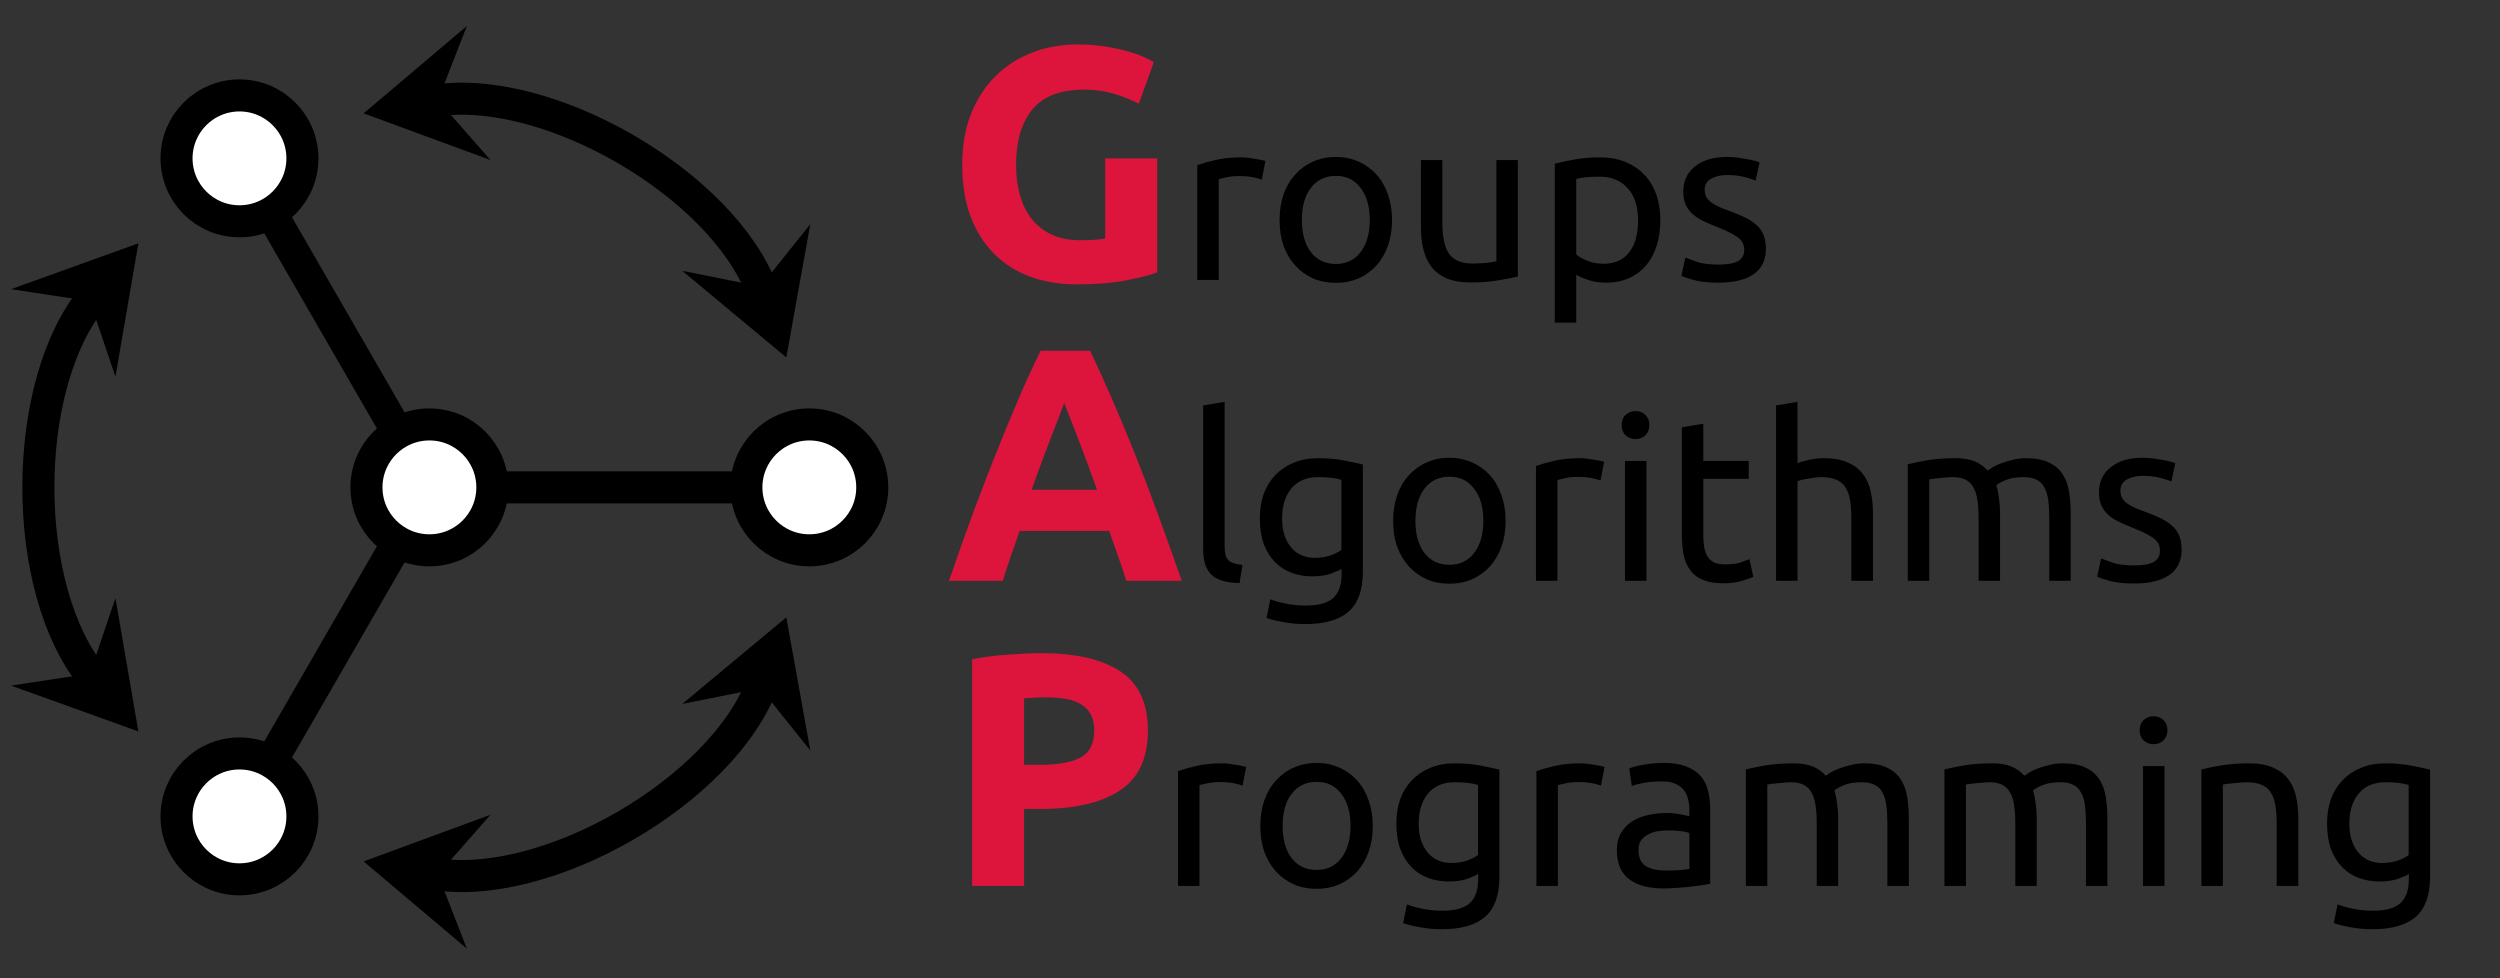 <?xml version="1.0" encoding="UTF-8"?>
<svg xmlns="http://www.w3.org/2000/svg" xmlns:xlink="http://www.w3.org/1999/xlink" width="185.784pt" height="72.681pt" viewBox="0 0 185.784 72.681" version="1.2">
<rect x="0" y="0" width="185.784" height="72.681" fill="#333333" stroke="none"/>
<defs>
<g>
<symbol overflow="visible" id="glyph0-0">
<path style="stroke:none;" d="M 1.234 0 L 1.234 -18.5 L 11.109 -18.5 L 11.109 0 Z M 9.875 -1.234 L 9.875 -17.266 L 2.469 -17.266 L 2.469 -1.234 Z M 9.875 -1.234 "/>
</symbol>
<symbol overflow="visible" id="glyph0-1">
<path style="stroke:none;" d="M 10.312 -14.141 C 8.52 -14.141 7.223 -13.641 6.422 -12.641 C 5.629 -11.648 5.234 -10.289 5.234 -8.562 C 5.234 -7.719 5.332 -6.953 5.531 -6.266 C 5.727 -5.586 6.02 -5.004 6.406 -4.516 C 6.801 -4.023 7.297 -3.641 7.891 -3.359 C 8.484 -3.086 9.176 -2.953 9.969 -2.953 C 10.395 -2.953 10.758 -2.961 11.062 -2.984 C 11.363 -3.004 11.629 -3.035 11.859 -3.078 L 11.859 -9.031 L 15.719 -9.031 L 15.719 -0.562 C 15.258 -0.383 14.52 -0.191 13.5 0.016 C 12.477 0.223 11.219 0.328 9.719 0.328 C 8.438 0.328 7.27 0.129 6.219 -0.266 C 5.176 -0.66 4.285 -1.238 3.547 -2 C 2.805 -2.758 2.234 -3.688 1.828 -4.781 C 1.43 -5.883 1.234 -7.145 1.234 -8.562 C 1.234 -9.988 1.453 -11.254 1.891 -12.359 C 2.336 -13.461 2.945 -14.395 3.719 -15.156 C 4.5 -15.926 5.41 -16.508 6.453 -16.906 C 7.492 -17.301 8.609 -17.5 9.797 -17.5 C 10.598 -17.5 11.32 -17.441 11.969 -17.328 C 12.625 -17.223 13.188 -17.098 13.656 -16.953 C 14.125 -16.816 14.508 -16.676 14.812 -16.531 C 15.113 -16.383 15.332 -16.27 15.469 -16.188 L 14.359 -13.094 C 13.828 -13.375 13.219 -13.617 12.531 -13.828 C 11.852 -14.035 11.113 -14.141 10.312 -14.141 Z M 10.312 -14.141 "/>
</symbol>
<symbol overflow="visible" id="glyph0-2">
<path style="stroke:none;" d="M 13.422 0 C 13.242 -0.594 13.039 -1.203 12.812 -1.828 C 12.594 -2.453 12.375 -3.078 12.156 -3.703 L 5.5 -3.703 C 5.289 -3.078 5.07 -2.453 4.844 -1.828 C 4.625 -1.203 4.426 -0.594 4.25 0 L 0.25 0 C 0.883 -1.844 1.488 -3.547 2.062 -5.109 C 2.645 -6.672 3.211 -8.141 3.766 -9.516 C 4.316 -10.898 4.859 -12.211 5.391 -13.453 C 5.922 -14.703 6.477 -15.914 7.062 -17.094 L 10.734 -17.094 C 11.297 -15.914 11.848 -14.703 12.391 -13.453 C 12.93 -12.211 13.477 -10.898 14.031 -9.516 C 14.582 -8.141 15.145 -6.672 15.719 -5.109 C 16.289 -3.547 16.898 -1.844 17.547 0 Z M 8.812 -13.219 C 8.727 -12.977 8.602 -12.645 8.438 -12.219 C 8.27 -11.789 8.078 -11.297 7.859 -10.734 C 7.648 -10.172 7.414 -9.551 7.156 -8.875 C 6.906 -8.207 6.648 -7.504 6.391 -6.766 L 11.25 -6.766 C 10.988 -7.504 10.734 -8.207 10.484 -8.875 C 10.234 -9.551 10 -10.172 9.781 -10.734 C 9.562 -11.297 9.367 -11.789 9.203 -12.219 C 9.035 -12.645 8.906 -12.977 8.812 -13.219 Z M 8.812 -13.219 "/>
</symbol>
<symbol overflow="visible" id="glyph0-3">
<path style="stroke:none;" d="M 7.109 -17.297 C 9.648 -17.297 11.602 -16.848 12.969 -15.953 C 14.344 -15.055 15.031 -13.586 15.031 -11.547 C 15.031 -9.492 14.336 -8.008 12.953 -7.094 C 11.566 -6.176 9.594 -5.719 7.031 -5.719 L 5.828 -5.719 L 5.828 0 L 1.969 0 L 1.969 -16.844 C 2.812 -17.008 3.703 -17.125 4.641 -17.188 C 5.578 -17.258 6.398 -17.297 7.109 -17.297 Z M 7.359 -14.016 C 7.078 -14.016 6.801 -14.004 6.531 -13.984 C 6.258 -13.973 6.023 -13.957 5.828 -13.938 L 5.828 -9 L 7.031 -9 C 8.363 -9 9.363 -9.18 10.031 -9.547 C 10.707 -9.91 11.047 -10.586 11.047 -11.578 C 11.047 -12.047 10.957 -12.438 10.781 -12.75 C 10.613 -13.062 10.367 -13.312 10.047 -13.5 C 9.734 -13.695 9.344 -13.832 8.875 -13.906 C 8.414 -13.977 7.91 -14.016 7.359 -14.016 Z M 7.359 -14.016 "/>
</symbol>
<symbol overflow="visible" id="glyph1-0">
<path style="stroke:none;" d="M 0.859 0 L 0.859 -12.859 L 7.719 -12.859 L 7.719 0 Z M 6.859 -0.859 L 6.859 -12 L 1.719 -12 L 1.719 -0.859 Z M 6.859 -0.859 "/>
</symbol>
<symbol overflow="visible" id="glyph1-1">
<path style="stroke:none;" d="M 4.656 -9.109 C 4.801 -9.109 4.961 -9.098 5.141 -9.078 C 5.316 -9.055 5.488 -9.031 5.656 -9 C 5.82 -8.977 5.977 -8.953 6.125 -8.922 C 6.27 -8.891 6.375 -8.863 6.438 -8.844 L 6.172 -7.453 C 6.047 -7.504 5.836 -7.562 5.547 -7.625 C 5.254 -7.688 4.879 -7.719 4.422 -7.719 C 4.129 -7.719 3.836 -7.688 3.547 -7.625 C 3.254 -7.562 3.062 -7.516 2.969 -7.484 L 2.969 0 L 1.375 0 L 1.375 -8.531 C 1.75 -8.664 2.211 -8.797 2.766 -8.922 C 3.328 -9.047 3.957 -9.109 4.656 -9.109 Z M 4.656 -9.109 "/>
</symbol>
<symbol overflow="visible" id="glyph1-2">
<path style="stroke:none;" d="M 9.234 -4.453 C 9.234 -3.742 9.129 -3.102 8.922 -2.531 C 8.723 -1.969 8.438 -1.477 8.062 -1.062 C 7.688 -0.656 7.242 -0.336 6.734 -0.109 C 6.223 0.109 5.664 0.219 5.062 0.219 C 4.445 0.219 3.883 0.109 3.375 -0.109 C 2.863 -0.336 2.422 -0.656 2.047 -1.062 C 1.672 -1.477 1.379 -1.969 1.172 -2.531 C 0.973 -3.102 0.875 -3.742 0.875 -4.453 C 0.875 -5.148 0.973 -5.785 1.172 -6.359 C 1.379 -6.941 1.672 -7.438 2.047 -7.844 C 2.422 -8.258 2.863 -8.578 3.375 -8.797 C 3.883 -9.023 4.445 -9.141 5.062 -9.141 C 5.664 -9.141 6.223 -9.023 6.734 -8.797 C 7.242 -8.578 7.688 -8.258 8.062 -7.844 C 8.438 -7.438 8.723 -6.941 8.922 -6.359 C 9.129 -5.785 9.234 -5.148 9.234 -4.453 Z M 7.578 -4.453 C 7.578 -5.461 7.348 -6.258 6.891 -6.844 C 6.441 -7.438 5.832 -7.734 5.062 -7.734 C 4.281 -7.734 3.66 -7.438 3.203 -6.844 C 2.754 -6.258 2.531 -5.461 2.531 -4.453 C 2.531 -3.453 2.754 -2.656 3.203 -2.062 C 3.66 -1.477 4.281 -1.188 5.062 -1.188 C 5.832 -1.188 6.441 -1.477 6.891 -2.062 C 7.348 -2.656 7.578 -3.453 7.578 -4.453 Z M 7.578 -4.453 "/>
</symbol>
<symbol overflow="visible" id="glyph1-3">
<path style="stroke:none;" d="M 8.469 -0.25 C 8.102 -0.164 7.617 -0.07 7.016 0.031 C 6.422 0.133 5.727 0.188 4.938 0.188 C 4.25 0.188 3.672 0.086 3.203 -0.109 C 2.734 -0.305 2.352 -0.586 2.062 -0.953 C 1.781 -1.328 1.578 -1.758 1.453 -2.25 C 1.328 -2.75 1.266 -3.301 1.266 -3.906 L 1.266 -8.906 L 2.859 -8.906 L 2.859 -4.25 C 2.859 -3.164 3.031 -2.391 3.375 -1.922 C 3.719 -1.453 4.297 -1.219 5.109 -1.219 C 5.273 -1.219 5.445 -1.223 5.625 -1.234 C 5.812 -1.242 5.984 -1.254 6.141 -1.266 C 6.305 -1.285 6.453 -1.305 6.578 -1.328 C 6.711 -1.348 6.812 -1.367 6.875 -1.391 L 6.875 -8.906 L 8.469 -8.906 Z M 8.469 -0.25 "/>
</symbol>
<symbol overflow="visible" id="glyph1-4">
<path style="stroke:none;" d="M 7.562 -4.438 C 7.562 -5.477 7.301 -6.273 6.781 -6.828 C 6.27 -7.391 5.586 -7.672 4.734 -7.672 C 4.254 -7.672 3.879 -7.656 3.609 -7.625 C 3.336 -7.594 3.125 -7.551 2.969 -7.5 L 2.969 -1.891 C 3.156 -1.723 3.43 -1.566 3.797 -1.422 C 4.172 -1.273 4.57 -1.203 5 -1.203 C 5.457 -1.203 5.848 -1.285 6.172 -1.453 C 6.504 -1.617 6.77 -1.848 6.969 -2.141 C 7.176 -2.43 7.328 -2.77 7.422 -3.156 C 7.516 -3.551 7.562 -3.977 7.562 -4.438 Z M 9.219 -4.438 C 9.219 -3.758 9.129 -3.133 8.953 -2.562 C 8.773 -2 8.516 -1.508 8.172 -1.094 C 7.828 -0.688 7.406 -0.367 6.906 -0.141 C 6.414 0.086 5.848 0.203 5.203 0.203 C 4.691 0.203 4.238 0.133 3.844 0 C 3.445 -0.133 3.156 -0.266 2.969 -0.391 L 2.969 3.172 L 1.375 3.172 L 1.375 -8.641 C 1.75 -8.734 2.219 -8.832 2.781 -8.938 C 3.352 -9.051 4.008 -9.109 4.75 -9.109 C 5.438 -9.109 6.051 -9 6.594 -8.781 C 7.145 -8.562 7.613 -8.25 8 -7.844 C 8.395 -7.445 8.695 -6.957 8.906 -6.375 C 9.113 -5.801 9.219 -5.156 9.219 -4.438 Z M 9.219 -4.438 "/>
</symbol>
<symbol overflow="visible" id="glyph1-5">
<path style="stroke:none;" d="M 3.438 -1.141 C 4.094 -1.141 4.578 -1.223 4.891 -1.391 C 5.203 -1.566 5.359 -1.848 5.359 -2.234 C 5.359 -2.617 5.203 -2.926 4.891 -3.156 C 4.586 -3.383 4.082 -3.641 3.375 -3.922 C 3.031 -4.055 2.703 -4.195 2.391 -4.344 C 2.078 -4.488 1.805 -4.656 1.578 -4.844 C 1.348 -5.039 1.164 -5.273 1.031 -5.547 C 0.895 -5.828 0.828 -6.164 0.828 -6.562 C 0.828 -7.352 1.117 -7.977 1.703 -8.438 C 2.285 -8.906 3.078 -9.141 4.078 -9.141 C 4.328 -9.141 4.578 -9.125 4.828 -9.094 C 5.078 -9.062 5.312 -9.023 5.531 -8.984 C 5.75 -8.953 5.941 -8.91 6.109 -8.859 C 6.273 -8.816 6.406 -8.773 6.5 -8.734 L 6.203 -7.375 C 6.035 -7.457 5.766 -7.547 5.391 -7.641 C 5.023 -7.742 4.586 -7.797 4.078 -7.797 C 3.629 -7.797 3.238 -7.707 2.906 -7.531 C 2.582 -7.352 2.422 -7.078 2.422 -6.703 C 2.422 -6.504 2.457 -6.332 2.531 -6.188 C 2.602 -6.039 2.719 -5.906 2.875 -5.781 C 3.031 -5.664 3.219 -5.555 3.438 -5.453 C 3.664 -5.348 3.941 -5.238 4.266 -5.125 C 4.691 -4.969 5.066 -4.812 5.391 -4.656 C 5.723 -4.5 6.004 -4.316 6.234 -4.109 C 6.473 -3.91 6.656 -3.664 6.781 -3.375 C 6.906 -3.082 6.969 -2.723 6.969 -2.297 C 6.969 -1.473 6.66 -0.848 6.047 -0.422 C 5.441 -0.004 4.57 0.203 3.438 0.203 C 2.656 0.203 2.039 0.133 1.594 0 C 1.145 -0.125 0.844 -0.223 0.688 -0.297 L 0.984 -1.656 C 1.16 -1.594 1.445 -1.488 1.844 -1.344 C 2.25 -1.207 2.781 -1.141 3.438 -1.141 Z M 3.438 -1.141 "/>
</symbol>
<symbol overflow="visible" id="glyph1-6">
<path style="stroke:none;" d="M 4.047 0.172 C 3.066 0.148 2.367 -0.055 1.953 -0.453 C 1.547 -0.859 1.344 -1.484 1.344 -2.328 L 1.344 -13.031 L 2.938 -13.297 L 2.938 -2.594 C 2.938 -2.32 2.957 -2.102 3 -1.938 C 3.039 -1.77 3.113 -1.633 3.219 -1.531 C 3.32 -1.426 3.457 -1.348 3.625 -1.297 C 3.801 -1.242 4.016 -1.203 4.266 -1.172 Z M 4.047 0.172 "/>
</symbol>
<symbol overflow="visible" id="glyph1-7">
<path style="stroke:none;" d="M 6.953 -0.891 C 6.816 -0.797 6.551 -0.676 6.156 -0.531 C 5.77 -0.395 5.312 -0.328 4.781 -0.328 C 4.25 -0.328 3.742 -0.41 3.266 -0.578 C 2.785 -0.754 2.367 -1.02 2.016 -1.375 C 1.66 -1.738 1.379 -2.188 1.172 -2.719 C 0.973 -3.258 0.875 -3.898 0.875 -4.641 C 0.875 -5.297 0.969 -5.895 1.156 -6.438 C 1.352 -6.977 1.641 -7.445 2.016 -7.844 C 2.391 -8.238 2.844 -8.547 3.375 -8.766 C 3.914 -8.992 4.52 -9.109 5.188 -9.109 C 5.938 -9.109 6.586 -9.051 7.141 -8.938 C 7.691 -8.832 8.156 -8.734 8.531 -8.641 L 8.531 -0.688 C 8.531 0.688 8.176 1.68 7.469 2.297 C 6.758 2.91 5.688 3.219 4.25 3.219 C 3.688 3.219 3.156 3.172 2.656 3.078 C 2.164 2.992 1.738 2.891 1.375 2.766 L 1.656 1.375 C 1.977 1.5 2.367 1.609 2.828 1.703 C 3.297 1.797 3.781 1.844 4.281 1.844 C 5.227 1.844 5.91 1.656 6.328 1.281 C 6.742 0.906 6.953 0.305 6.953 -0.516 Z M 6.938 -7.5 C 6.781 -7.551 6.566 -7.598 6.297 -7.641 C 6.023 -7.68 5.66 -7.703 5.203 -7.703 C 4.348 -7.703 3.688 -7.422 3.219 -6.859 C 2.758 -6.297 2.531 -5.551 2.531 -4.625 C 2.531 -4.113 2.598 -3.676 2.734 -3.312 C 2.867 -2.945 3.047 -2.645 3.266 -2.406 C 3.484 -2.164 3.738 -1.988 4.031 -1.875 C 4.32 -1.758 4.625 -1.703 4.938 -1.703 C 5.363 -1.703 5.754 -1.758 6.109 -1.875 C 6.461 -2 6.738 -2.141 6.938 -2.297 Z M 6.938 -7.5 "/>
</symbol>
<symbol overflow="visible" id="glyph1-8">
<path style="stroke:none;" d="M 2.969 0 L 1.375 0 L 1.375 -8.906 L 2.969 -8.906 Z M 2.156 -10.531 C 1.875 -10.531 1.629 -10.625 1.422 -10.812 C 1.223 -11 1.125 -11.25 1.125 -11.562 C 1.125 -11.883 1.223 -12.141 1.422 -12.328 C 1.629 -12.516 1.875 -12.609 2.156 -12.609 C 2.445 -12.609 2.691 -12.516 2.891 -12.328 C 3.086 -12.141 3.188 -11.883 3.188 -11.562 C 3.188 -11.25 3.086 -11 2.891 -10.812 C 2.691 -10.625 2.445 -10.531 2.156 -10.531 Z M 2.156 -10.531 "/>
</symbol>
<symbol overflow="visible" id="glyph1-9">
<path style="stroke:none;" d="M 2.859 -8.906 L 6.234 -8.906 L 6.234 -7.578 L 2.859 -7.578 L 2.859 -3.469 C 2.859 -3.02 2.891 -2.648 2.953 -2.359 C 3.023 -2.066 3.129 -1.836 3.266 -1.672 C 3.41 -1.504 3.582 -1.383 3.781 -1.312 C 3.988 -1.25 4.234 -1.219 4.516 -1.219 C 4.992 -1.219 5.379 -1.27 5.672 -1.375 C 5.961 -1.488 6.164 -1.566 6.281 -1.609 L 6.578 -0.297 C 6.422 -0.211 6.141 -0.113 5.734 0 C 5.336 0.125 4.883 0.188 4.375 0.188 C 3.77 0.188 3.27 0.109 2.875 -0.047 C 2.477 -0.203 2.16 -0.43 1.922 -0.734 C 1.68 -1.047 1.508 -1.426 1.406 -1.875 C 1.312 -2.32 1.266 -2.844 1.266 -3.438 L 1.266 -11.406 L 2.859 -11.672 Z M 2.859 -8.906 "/>
</symbol>
<symbol overflow="visible" id="glyph1-10">
<path style="stroke:none;" d="M 1.375 0 L 1.375 -13.031 L 2.969 -13.297 L 2.969 -8.734 C 3.258 -8.848 3.57 -8.938 3.906 -9 C 4.25 -9.07 4.586 -9.109 4.922 -9.109 C 5.629 -9.109 6.219 -9.004 6.688 -8.797 C 7.156 -8.598 7.531 -8.316 7.812 -7.953 C 8.094 -7.598 8.289 -7.164 8.406 -6.656 C 8.52 -6.156 8.578 -5.602 8.578 -5 L 8.578 0 L 6.969 0 L 6.969 -4.656 C 6.969 -5.207 6.93 -5.676 6.859 -6.062 C 6.785 -6.457 6.66 -6.773 6.484 -7.016 C 6.316 -7.254 6.086 -7.426 5.797 -7.531 C 5.516 -7.645 5.164 -7.703 4.75 -7.703 C 4.57 -7.703 4.391 -7.688 4.203 -7.656 C 4.023 -7.633 3.852 -7.609 3.688 -7.578 C 3.52 -7.555 3.367 -7.523 3.234 -7.484 C 3.109 -7.453 3.02 -7.426 2.969 -7.406 L 2.969 0 Z M 1.375 0 "/>
</symbol>
<symbol overflow="visible" id="glyph1-11">
<path style="stroke:none;" d="M 1.375 -8.656 C 1.738 -8.75 2.219 -8.848 2.812 -8.953 C 3.414 -9.055 4.113 -9.109 4.906 -9.109 C 5.477 -9.109 5.957 -9.031 6.344 -8.875 C 6.727 -8.719 7.051 -8.488 7.312 -8.188 C 7.395 -8.25 7.52 -8.332 7.688 -8.438 C 7.863 -8.539 8.078 -8.641 8.328 -8.734 C 8.578 -8.828 8.859 -8.91 9.172 -8.984 C 9.484 -9.066 9.816 -9.109 10.172 -9.109 C 10.848 -9.109 11.406 -9.004 11.844 -8.797 C 12.281 -8.598 12.617 -8.316 12.859 -7.953 C 13.109 -7.586 13.273 -7.148 13.359 -6.641 C 13.441 -6.141 13.484 -5.594 13.484 -5 L 13.484 0 L 11.891 0 L 11.891 -4.656 C 11.891 -5.188 11.863 -5.641 11.812 -6.016 C 11.758 -6.391 11.66 -6.703 11.516 -6.953 C 11.379 -7.211 11.188 -7.398 10.938 -7.516 C 10.695 -7.641 10.383 -7.703 10 -7.703 C 9.457 -7.703 9.008 -7.629 8.656 -7.484 C 8.312 -7.336 8.078 -7.207 7.953 -7.094 C 8.047 -6.801 8.113 -6.477 8.156 -6.125 C 8.207 -5.77 8.234 -5.395 8.234 -5 L 8.234 0 L 6.641 0 L 6.641 -4.656 C 6.641 -5.188 6.609 -5.641 6.547 -6.016 C 6.492 -6.391 6.395 -6.703 6.25 -6.953 C 6.102 -7.211 5.906 -7.398 5.656 -7.516 C 5.414 -7.641 5.109 -7.703 4.734 -7.703 C 4.566 -7.703 4.391 -7.691 4.203 -7.672 C 4.023 -7.66 3.852 -7.645 3.688 -7.625 C 3.52 -7.613 3.367 -7.598 3.234 -7.578 C 3.098 -7.555 3.008 -7.539 2.969 -7.531 L 2.969 0 L 1.375 0 Z M 1.375 -8.656 "/>
</symbol>
<symbol overflow="visible" id="glyph1-12">
<path style="stroke:none;" d="M 4.391 -1.141 C 4.766 -1.141 5.098 -1.148 5.391 -1.172 C 5.68 -1.191 5.926 -1.223 6.125 -1.266 L 6.125 -3.922 C 6.008 -3.984 5.82 -4.031 5.562 -4.062 C 5.301 -4.102 4.988 -4.125 4.625 -4.125 C 4.383 -4.125 4.129 -4.109 3.859 -4.078 C 3.598 -4.047 3.352 -3.973 3.125 -3.859 C 2.906 -3.754 2.719 -3.609 2.562 -3.422 C 2.414 -3.234 2.344 -2.984 2.344 -2.672 C 2.344 -2.098 2.523 -1.695 2.891 -1.469 C 3.254 -1.25 3.754 -1.141 4.391 -1.141 Z M 4.25 -9.141 C 4.883 -9.141 5.422 -9.055 5.859 -8.891 C 6.305 -8.723 6.664 -8.488 6.938 -8.188 C 7.207 -7.883 7.395 -7.523 7.5 -7.109 C 7.613 -6.691 7.672 -6.227 7.672 -5.719 L 7.672 -0.156 C 7.535 -0.133 7.344 -0.102 7.094 -0.062 C 6.852 -0.02 6.578 0.016 6.266 0.047 C 5.961 0.086 5.629 0.117 5.266 0.141 C 4.91 0.172 4.555 0.188 4.203 0.188 C 3.691 0.188 3.223 0.133 2.797 0.031 C 2.379 -0.07 2.016 -0.234 1.703 -0.453 C 1.398 -0.672 1.16 -0.961 0.984 -1.328 C 0.816 -1.703 0.734 -2.145 0.734 -2.656 C 0.734 -3.145 0.832 -3.566 1.031 -3.922 C 1.238 -4.273 1.508 -4.562 1.844 -4.781 C 2.188 -5 2.586 -5.16 3.047 -5.266 C 3.504 -5.367 3.984 -5.422 4.484 -5.422 C 4.648 -5.422 4.816 -5.41 4.984 -5.391 C 5.16 -5.367 5.32 -5.344 5.469 -5.312 C 5.625 -5.289 5.758 -5.266 5.875 -5.234 C 5.988 -5.211 6.07 -5.195 6.125 -5.188 L 6.125 -5.641 C 6.125 -5.898 6.094 -6.16 6.031 -6.422 C 5.977 -6.68 5.875 -6.91 5.719 -7.109 C 5.57 -7.305 5.367 -7.461 5.109 -7.578 C 4.859 -7.703 4.523 -7.766 4.109 -7.766 C 3.586 -7.766 3.129 -7.727 2.734 -7.656 C 2.336 -7.582 2.039 -7.504 1.844 -7.422 L 1.656 -8.734 C 1.863 -8.828 2.207 -8.914 2.688 -9 C 3.164 -9.094 3.688 -9.141 4.25 -9.141 Z M 4.25 -9.141 "/>
</symbol>
<symbol overflow="visible" id="glyph1-13">
<path style="stroke:none;" d="M 1.375 -8.656 C 1.738 -8.75 2.223 -8.848 2.828 -8.953 C 3.43 -9.055 4.129 -9.109 4.922 -9.109 C 5.629 -9.109 6.219 -9.004 6.688 -8.797 C 7.156 -8.598 7.531 -8.316 7.812 -7.953 C 8.094 -7.598 8.289 -7.164 8.406 -6.656 C 8.52 -6.156 8.578 -5.602 8.578 -5 L 8.578 0 L 6.969 0 L 6.969 -4.656 C 6.969 -5.207 6.93 -5.676 6.859 -6.062 C 6.785 -6.457 6.66 -6.773 6.484 -7.016 C 6.316 -7.254 6.086 -7.426 5.797 -7.531 C 5.516 -7.645 5.164 -7.703 4.75 -7.703 C 4.57 -7.703 4.391 -7.691 4.203 -7.672 C 4.023 -7.66 3.852 -7.645 3.688 -7.625 C 3.52 -7.613 3.367 -7.598 3.234 -7.578 C 3.109 -7.555 3.02 -7.539 2.969 -7.531 L 2.969 0 L 1.375 0 Z M 1.375 -8.656 "/>
</symbol>
</g>
<clipPath id="clip1">
  <path d="M 0.297 0 L 66 0 L 66 70 L 0.297 70 Z M 0.297 0 "/>
</clipPath>
<clipPath id="clip2">
  <path d="M 0.297 2 L 66 2 L 66 72.363 L 0.297 72.363 Z M 0.297 2 "/>
</clipPath>
<clipPath id="clip3">
  <path d="M 0.297 0 L 71 0 L 71 72.363 L 0.297 72.363 Z M 0.297 0 "/>
</clipPath>
<clipPath id="clip4">
  <path d="M 21 0 L 99 0 L 99 72.363 L 21 72.363 Z M 21 0 "/>
</clipPath>
<clipPath id="clip5">
  <path d="M 0.297 0 L 57 0 L 57 51 L 0.297 51 Z M 0.297 0 "/>
</clipPath>
<clipPath id="clip6">
  <path d="M 0.297 22 L 57 22 L 57 72.363 L 0.297 72.363 Z M 0.297 22 "/>
</clipPath>
<clipPath id="clip7">
  <path d="M 0.297 0 L 91 0 L 91 56 L 0.297 56 Z M 0.297 0 "/>
</clipPath>
<clipPath id="clip8">
  <path d="M 0.297 0 L 41 0 L 41 72.363 L 0.297 72.363 Z M 0.297 0 "/>
</clipPath>
<clipPath id="clip9">
  <path d="M 0.297 0 L 30 0 L 30 45 L 0.297 45 Z M 0.297 0 "/>
</clipPath>
<clipPath id="clip10">
  <path d="M 0.297 27 L 30 27 L 30 72.363 L 0.297 72.363 Z M 0.297 27 "/>
</clipPath>
<clipPath id="clip11">
  <path d="M 0.297 17 L 91 17 L 91 72.363 L 0.297 72.363 Z M 0.297 17 "/>
</clipPath>
<clipPath id="clip12">
  <path d="M 8 42 L 54 42 L 54 72.363 L 8 72.363 Z M 8 42 "/>
</clipPath>
<clipPath id="clip13">
  <path d="M 33 27 L 79 27 L 79 72.363 L 33 72.363 Z M 33 27 "/>
</clipPath>
</defs>
<g id="surface1">
<path style="fill:none;stroke-width:2.391;stroke-linecap:butt;stroke-linejoin:miter;stroke:rgb(0%,0%,0%);stroke-opacity:1;stroke-miterlimit:10;" d="M -0 -0.001 L 28.346 -0.001 " transform="matrix(0.996,0,0,-0.996,31.911,36.218)"/>
<g clip-path="url(#clip1)" clip-rule="nonzero">
<path style="fill:none;stroke-width:2.391;stroke-linecap:butt;stroke-linejoin:miter;stroke:rgb(0%,0%,0%);stroke-opacity:1;stroke-miterlimit:10;" d="M -0 -0.001 L -14.172 24.548 " transform="matrix(0.996,0,0,-0.996,31.911,36.218)"/>
</g>
<g clip-path="url(#clip2)" clip-rule="nonzero">
<path style="fill:none;stroke-width:2.391;stroke-linecap:butt;stroke-linejoin:miter;stroke:rgb(0%,0%,0%);stroke-opacity:1;stroke-miterlimit:10;" d="M -0 -0.001 L -14.172 -24.549 " transform="matrix(0.996,0,0,-0.996,31.911,36.218)"/>
</g>
<path style=" stroke:none;fill-rule:nonzero;fill:rgb(100%,100%,100%);fill-opacity:1;" d="M 36.586 36.219 C 36.586 33.637 34.492 31.543 31.91 31.543 C 29.328 31.543 27.234 33.637 27.234 36.219 C 27.234 38.801 29.328 40.895 31.91 40.895 C 34.492 40.895 36.586 38.801 36.586 36.219 Z M 36.586 36.219 "/>
<g clip-path="url(#clip3)" clip-rule="nonzero">
<path style="fill:none;stroke-width:2.391;stroke-linecap:butt;stroke-linejoin:miter;stroke:rgb(0%,0%,0%);stroke-opacity:1;stroke-miterlimit:10;" d="M 4.696 -0.001 C 4.696 2.593 2.593 4.696 -0 4.696 C -2.594 4.696 -4.697 2.593 -4.697 -0.001 C -4.697 -2.594 -2.594 -4.697 -0 -4.697 C 2.593 -4.697 4.696 -2.594 4.696 -0.001 Z M 4.696 -0.001 " transform="matrix(0.996,0,0,-0.996,31.911,36.218)"/>
</g>
<path style=" stroke:none;fill-rule:nonzero;fill:rgb(100%,100%,100%);fill-opacity:1;" d="M 64.809 36.219 C 64.809 33.637 62.715 31.543 60.133 31.543 C 57.551 31.543 55.457 33.637 55.457 36.219 C 55.457 38.801 57.551 40.895 60.133 40.895 C 62.715 40.895 64.809 38.801 64.809 36.219 Z M 64.809 36.219 "/>
<g clip-path="url(#clip4)" clip-rule="nonzero">
<path style="fill:none;stroke-width:2.391;stroke-linecap:butt;stroke-linejoin:miter;stroke:rgb(0%,0%,0%);stroke-opacity:1;stroke-miterlimit:10;" d="M 33.042 -0.001 C 33.042 2.593 30.939 4.696 28.346 4.696 C 25.753 4.696 23.65 2.593 23.65 -0.001 C 23.65 -2.594 25.753 -4.697 28.346 -4.697 C 30.939 -4.697 33.042 -2.594 33.042 -0.001 Z M 33.042 -0.001 " transform="matrix(0.996,0,0,-0.996,31.911,36.218)"/>
</g>
<path style=" stroke:none;fill-rule:nonzero;fill:rgb(100%,100%,100%);fill-opacity:1;" d="M 22.477 11.777 C 22.477 9.195 20.383 7.102 17.801 7.102 C 15.219 7.102 13.125 9.195 13.125 11.777 C 13.125 14.359 15.219 16.453 17.801 16.453 C 20.383 16.453 22.477 14.359 22.477 11.777 Z M 22.477 11.777 "/>
<g clip-path="url(#clip5)" clip-rule="nonzero">
<path style="fill:none;stroke-width:2.391;stroke-linecap:butt;stroke-linejoin:miter;stroke:rgb(0%,0%,0%);stroke-opacity:1;stroke-miterlimit:10;" d="M -9.475 24.548 C -9.475 27.141 -11.578 29.244 -14.172 29.244 C -16.765 29.244 -18.868 27.141 -18.868 24.548 C -18.868 21.955 -16.765 19.852 -14.172 19.852 C -11.578 19.852 -9.475 21.955 -9.475 24.548 Z M -9.475 24.548 " transform="matrix(0.996,0,0,-0.996,31.911,36.218)"/>
</g>
<path style=" stroke:none;fill-rule:nonzero;fill:rgb(100%,100%,100%);fill-opacity:1;" d="M 22.477 60.66 C 22.477 58.078 20.383 55.984 17.801 55.984 C 15.219 55.984 13.125 58.078 13.125 60.66 C 13.125 63.242 15.219 65.336 17.801 65.336 C 20.383 65.336 22.477 63.242 22.477 60.66 Z M 22.477 60.66 "/>
<g clip-path="url(#clip6)" clip-rule="nonzero">
<path style="fill:none;stroke-width:2.391;stroke-linecap:butt;stroke-linejoin:miter;stroke:rgb(0%,0%,0%);stroke-opacity:1;stroke-miterlimit:10;" d="M -9.475 -24.549 C -9.475 -21.956 -11.578 -19.853 -14.172 -19.853 C -16.765 -19.853 -18.868 -21.956 -18.868 -24.549 C -18.868 -27.143 -16.765 -29.246 -14.172 -29.246 C -11.578 -29.246 -9.475 -27.143 -9.475 -24.549 Z M -9.475 -24.549 " transform="matrix(0.996,0,0,-0.996,31.911,36.218)"/>
</g>
<g clip-path="url(#clip7)" clip-rule="nonzero">
<path style="fill:none;stroke-width:2.391;stroke-linecap:butt;stroke-linejoin:miter;stroke:rgb(0%,0%,0%);stroke-opacity:1;stroke-miterlimit:10;" d="M 24.87 14.555 C 21.931 22.622 8.623 30.304 0.168 28.813 " transform="matrix(0.996,0,0,-0.996,31.911,36.218)"/>
</g>
<path style="fill-rule:nonzero;fill:rgb(0%,0%,0%);fill-opacity:1;stroke-width:1.41;stroke-linecap:butt;stroke-linejoin:miter;stroke:rgb(0%,0%,0%);stroke-opacity:1;stroke-miterlimit:10;" d="M 7.219 0.001 L 1.941 3.075 L 3.812 0.001 L 1.942 -3.072 Z M 7.219 0.001 " transform="matrix(0.341,0.936,0.936,-0.341,55.494,18.493)"/>
<path style="fill-rule:nonzero;fill:rgb(0%,0%,0%);fill-opacity:1;stroke-width:1.41;stroke-linecap:butt;stroke-linejoin:miter;stroke:rgb(0%,0%,0%);stroke-opacity:1;stroke-miterlimit:10;" d="M 7.22 -0 L 1.941 3.074 L 3.809 -0.001 L 1.941 -3.074 Z M 7.22 -0 " transform="matrix(-0.98,0.173,0.173,0.98,35.47,6.932)"/>
<g clip-path="url(#clip8)" clip-rule="nonzero">
<path style="fill:none;stroke-width:2.391;stroke-linecap:butt;stroke-linejoin:miter;stroke:rgb(0%,0%,0%);stroke-opacity:1;stroke-miterlimit:10;" d="M -25.036 14.261 C -30.556 7.685 -30.556 -7.683 -25.036 -14.262 " transform="matrix(0.996,0,0,-0.996,31.911,36.218)"/>
</g>
<path style=" stroke:none;fill-rule:nonzero;fill:rgb(0%,0%,0%);fill-opacity:1;" d="M 9.387 19.152 L 3.668 21.211 L 7.207 21.75 L 8.355 25.145 Z M 9.387 19.152 "/>
<g clip-path="url(#clip9)" clip-rule="nonzero">
<path style="fill:none;stroke-width:1.41;stroke-linecap:butt;stroke-linejoin:miter;stroke:rgb(0%,0%,0%);stroke-opacity:1;stroke-miterlimit:10;" d="M 7.217 0.001 L 1.94 3.072 L 3.811 0.001 L 1.94 -3.074 Z M 7.217 0.001 " transform="matrix(0.64,-0.763,-0.763,-0.64,4.769,24.657)"/>
</g>
<path style=" stroke:none;fill-rule:nonzero;fill:rgb(0%,0%,0%);fill-opacity:1;" d="M 9.387 53.285 L 8.355 47.293 L 7.207 50.688 L 3.668 51.227 Z M 9.387 53.285 "/>
<g clip-path="url(#clip10)" clip-rule="nonzero">
<path style="fill:none;stroke-width:1.41;stroke-linecap:butt;stroke-linejoin:miter;stroke:rgb(0%,0%,0%);stroke-opacity:1;stroke-miterlimit:10;" d="M 7.218 -0.002 L 1.941 3.073 L 3.812 -0.002 L 1.942 -3.073 Z M 7.218 -0.002 " transform="matrix(0.64,0.763,0.763,-0.64,4.769,47.779)"/>
</g>
<g clip-path="url(#clip11)" clip-rule="nonzero">
<path style="fill:none;stroke-width:2.391;stroke-linecap:butt;stroke-linejoin:miter;stroke:rgb(0%,0%,0%);stroke-opacity:1;stroke-miterlimit:10;" d="M 0.168 -28.814 C 8.623 -30.305 21.931 -22.619 24.87 -14.553 " transform="matrix(0.996,0,0,-0.996,31.911,36.218)"/>
</g>
<path style=" stroke:none;fill-rule:nonzero;fill:rgb(0%,0%,0%);fill-opacity:1;" d="M 28.391 64.258 L 33.035 68.18 L 31.734 64.844 L 34.098 62.156 Z M 28.391 64.258 "/>
<g clip-path="url(#clip12)" clip-rule="nonzero">
<path style="fill:none;stroke-width:1.41;stroke-linecap:butt;stroke-linejoin:miter;stroke:rgb(0%,0%,0%);stroke-opacity:1;stroke-miterlimit:10;" d="M 7.22 0.002 L 1.941 3.071 L 3.81 -0.002 L 1.941 -3.072 Z M 7.22 0.002 " transform="matrix(-0.98,-0.173,-0.173,0.98,35.47,65.504)"/>
</g>
<path style=" stroke:none;fill-rule:nonzero;fill:rgb(0%,0%,0%);fill-opacity:1;" d="M 57.953 47.191 L 53.281 51.082 L 56.793 50.379 L 59.031 53.172 Z M 57.953 47.191 "/>
<g clip-path="url(#clip13)" clip-rule="nonzero">
<path style="fill:none;stroke-width:1.41;stroke-linecap:butt;stroke-linejoin:miter;stroke:rgb(0%,0%,0%);stroke-opacity:1;stroke-miterlimit:10;" d="M 7.217 -0.002 L 1.941 3.071 L 3.81 -0.002 L 1.943 -3.074 Z M 7.217 -0.002 " transform="matrix(0.341,-0.936,-0.936,-0.341,55.494,53.943)"/>
</g>
<g style="fill:rgb(86.4%,7.999%,23.499%);fill-opacity:1;">
  <use xlink:href="#glyph0-1" x="70.274" y="20.803"/>
</g>
<g style="fill:rgb(0%,0%,0%);fill-opacity:1;">
  <use xlink:href="#glyph1-1" x="87.599" y="20.803"/>
  <use xlink:href="#glyph1-2" x="94.215" y="20.803"/>
  <use xlink:href="#glyph1-3" x="104.328" y="20.803"/>
  <use xlink:href="#glyph1-4" x="114.167" y="20.803"/>
  <use xlink:href="#glyph1-5" x="124.262" y="20.803"/>
</g>
<g style="fill:rgb(86.4%,7.999%,23.499%);fill-opacity:1;">
  <use xlink:href="#glyph0-2" x="70.274" y="43.159"/>
</g>
<g style="fill:rgb(0%,0%,0%);fill-opacity:1;">
  <use xlink:href="#glyph1-6" x="88.068" y="43.159"/>
  <use xlink:href="#glyph1-7" x="92.747" y="43.159"/>
  <use xlink:href="#glyph1-2" x="102.654" y="43.159"/>
  <use xlink:href="#glyph1-1" x="112.767" y="43.159"/>
  <use xlink:href="#glyph1-8" x="119.383" y="43.159"/>
  <use xlink:href="#glyph1-9" x="123.72" y="43.159"/>
  <use xlink:href="#glyph1-10" x="130.61" y="43.159"/>
  <use xlink:href="#glyph1-11" x="140.397" y="43.159"/>
  <use xlink:href="#glyph1-5" x="155.155" y="43.159"/>
</g>
<g style="fill:rgb(86.4%,7.999%,23.499%);fill-opacity:1;">
  <use xlink:href="#glyph0-3" x="70.274" y="65.835"/>
</g>
<g style="fill:rgb(0%,0%,0%);fill-opacity:1;">
  <use xlink:href="#glyph1-1" x="86.168" y="65.835"/>
  <use xlink:href="#glyph1-2" x="92.784" y="65.835"/>
  <use xlink:href="#glyph1-7" x="102.896" y="65.835"/>
  <use xlink:href="#glyph1-1" x="112.803" y="65.835"/>
  <use xlink:href="#glyph1-12" x="119.42" y="65.835"/>
  <use xlink:href="#glyph1-11" x="128.367" y="65.835"/>
  <use xlink:href="#glyph1-11" x="143.124" y="65.835"/>
  <use xlink:href="#glyph1-8" x="157.882" y="65.835"/>
  <use xlink:href="#glyph1-13" x="162.219" y="65.835"/>
  <use xlink:href="#glyph1-7" x="172.057" y="65.835"/>
</g>
</g>
</svg>
